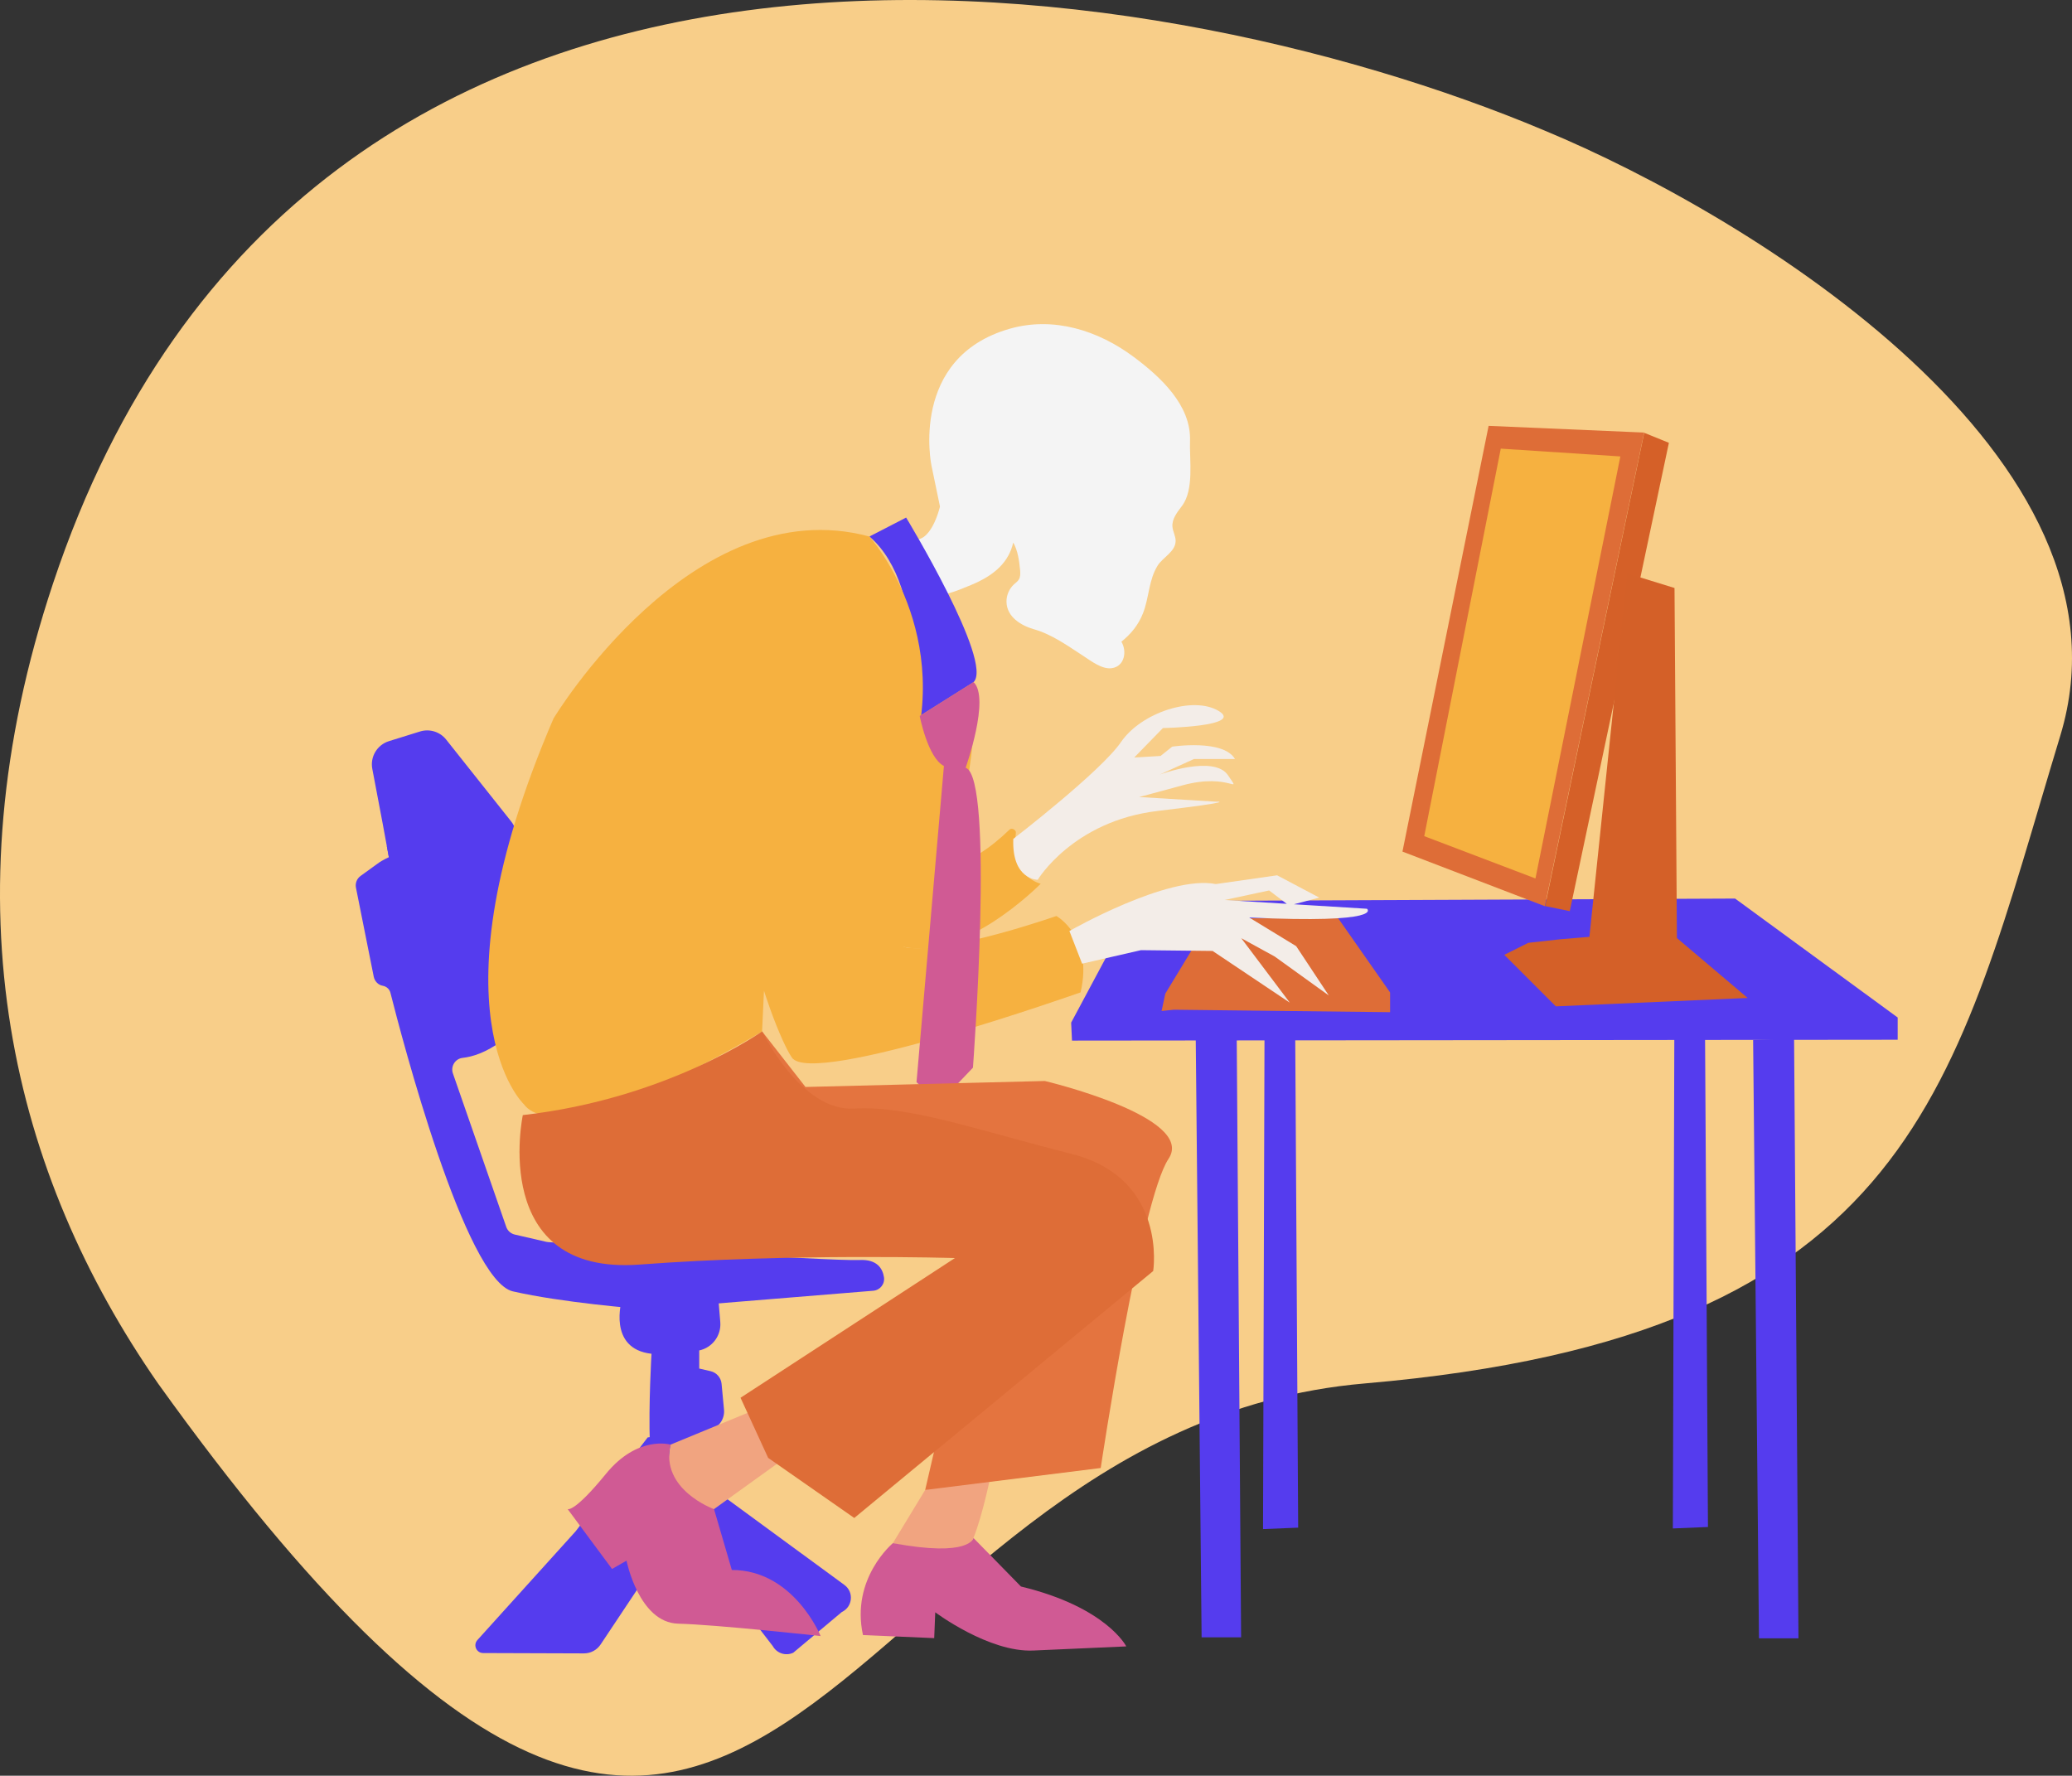 <svg width="2092" height="1793" viewBox="0 0 2092 1793" fill="none" xmlns="http://www.w3.org/2000/svg">
<rect x="0" y="0" width="2092" height="1793" fill="#333333" stroke="none"/>
<path d="M1559.03 131.629C1163.55 -34.996 308.804 -176.847 53.669 588.748C-55.871 917.45 13.651 1186.69 159.537 1396.89C781.27 2263.62 819.284 1444.92 1377.92 1396.89C1936.55 1348.85 1973.51 1093.9 2080.17 742.88C2165.5 462.064 1768.29 218.372 1559.03 131.629Z" fill="#F8CE89"/>
<path d="M581.155 1546.23L482.007 1655.99C477.446 1661.05 481.021 1669.09 487.801 1669.12L589.538 1669.46C596.411 1669.49 602.822 1666.01 606.551 1660.25L686.405 1540.34L780.221 1662.06C784.29 1669.4 793.351 1672.36 800.933 1668.78L849.967 1627.67C860.877 1622.52 862.357 1607.6 852.649 1600.42L704.774 1492.01L726.81 1442.88L653.952 1451.36L581.155 1546.23Z" fill="#553CEE"/>
<path d="M392.66 748.377L424.065 738.606C433.712 735.617 444.191 738.853 450.447 746.744L516.094 829.411C519.885 834.189 521.765 840.23 521.333 846.333L507.773 1037.56C507.156 1046.25 501.978 1053.99 494.15 1057.78C470.881 1069.03 423.357 1085.24 418.795 1032.69C413.926 976.56 386.496 831.23 375.894 776.303C373.582 764.097 380.794 752.076 392.66 748.377Z" fill="#553CEE"/>
<path d="M506.879 1050.91C490.452 1062.99 476.829 1067.09 467.183 1068.14C459.601 1068.94 454.793 1076.67 457.289 1083.89L511.132 1238.83C512.488 1242.72 515.724 1245.62 519.7 1246.54L551.599 1253.91C552.215 1254.06 552.831 1254.15 553.448 1254.18C571.169 1255.42 837.3 1273.69 867.935 1272.25C885.718 1271.41 891.143 1281 892.499 1289.6C893.577 1296.44 888.554 1302.73 881.681 1303.29L653.089 1321.96C652.473 1322.03 651.825 1322.03 651.209 1321.96C641.932 1321.25 567.317 1315.24 517.851 1303.93C469.648 1292.93 405.111 1045.67 394.201 1002.45C393.276 998.754 390.225 996.01 386.496 995.363C381.842 994.592 378.267 990.77 377.342 986.147L359.405 896.39C358.48 891.798 360.33 887.113 364.121 884.4L383.106 870.684C384.184 869.913 394.293 863.964 395.033 865.074L399.995 874.229C401.413 876.355 394.786 877.527 394.324 875.03L390.502 853.978" fill="#553CEE"/>
<path d="M627.909 1312.16C627.909 1312.16 612.962 1361.94 657.805 1366.93C657.805 1366.93 654.692 1417.85 656.14 1458.29L716.301 1443.9C725.639 1441.68 731.896 1432.93 731.002 1423.37L728.536 1397.2C727.951 1391.04 723.482 1385.92 717.441 1384.5L705.976 1381.85V1363.57C719.26 1360.74 728.382 1348.44 727.242 1334.88L725.578 1314.97L627.909 1312.16Z" fill="#553CEE"/>
<path d="M952.998 599.318C954.631 602.03 983.91 589.269 986.284 588.129C1004.28 579.56 1018.49 567.693 1023.02 547.812C1027.64 555.734 1029.15 566.738 1029.96 575.83C1030.23 579.067 1030.33 582.519 1028.6 585.262C1027.43 587.143 1025.52 588.437 1023.88 589.917C1018.92 594.417 1016.06 601.105 1016.21 607.794C1016.58 623.021 1030.91 631.651 1043.95 635.381C1062.5 640.682 1078.25 652.302 1094.25 662.628C1101.98 667.621 1112.8 676.129 1122.69 674.649C1135.61 672.707 1137.98 657.481 1132.22 647.926C1141.99 640.035 1149.32 631.127 1154.01 619.26C1160.26 603.448 1159.68 585.755 1168.8 571.115C1174.01 562.731 1186.89 557.09 1186.98 546.179C1187.01 541.247 1184.15 536.685 1183.75 531.754C1183.13 523.924 1188.65 517.143 1193.36 510.886C1205.81 494.365 1200.85 464.744 1201.5 444.925C1202.67 409.201 1171.94 380.752 1144.82 360.501C1108.95 333.685 1063.86 319.321 1019.63 331.897C917.678 360.902 940.423 469.923 940.423 469.923L949.053 511.472C949.053 511.472 939.653 552.251 919.25 543.62C919.281 543.62 952.998 599.287 952.998 599.318Z" fill="#F4F4F4"/>
<path d="M877.828 541.71L914.874 522.6C914.874 522.6 1003.3 668.424 982.986 688.736C962.676 709.049 918.449 728.19 918.449 728.19C918.449 728.19 938.79 594.294 877.828 541.71Z" fill="#553CEE"/>
<path d="M528.761 1114.8C528.761 1114.8 430.969 1022.64 558.841 725.508C558.841 725.508 698.487 493.349 877.828 541.741C877.828 541.741 966.898 640.898 916.138 780.064C916.138 780.064 872.897 951.224 916.138 956.865C959.378 962.506 1066.57 924.902 1066.57 924.902C1066.57 924.902 1104.17 945.584 1091.01 1002.02C1091.01 1002.02 820.226 1097.94 799.515 1067.86C794.491 1060.55 786.139 1042.58 777.54 1018.6C750.696 943.858 721.386 810.672 782.594 759.413L769.434 1041.54C769.465 1041.44 566.361 1165.57 528.761 1114.8Z" fill="#F6B140"/>
<path d="M928.589 722.949L982.986 688.735C982.986 688.735 988.842 776.704 962.768 833.727C938.403 887.012 978.064 877.693 1019.25 837.685C1021.51 835.493 1026.05 837.868 1025.69 840.994C1023.83 857.124 1024.82 884.468 1050.73 892.352C1050.73 892.352 969.271 975.42 905.751 954.245C842.262 933.069 928.589 722.949 928.589 722.949Z" fill="#F6B140"/>
<path d="M948.13 1113.91L982.34 1078.06C982.34 1078.06 1004.31 784.964 974.974 775.193C974.974 775.193 999.938 704.979 982.987 688.704L928.59 722.918C928.59 722.918 936.726 765.268 953.03 773.406L925.354 1092.7L948.13 1113.91Z" fill="#D05A94"/>
<path d="M760.773 1424.11L677.035 1458.66C677.035 1458.66 661.102 1526.44 720.892 1523.79L787.34 1475.96L760.773 1424.11Z" fill="#F1A480"/>
<path d="M677.036 1458.69C677.036 1458.69 643.997 1448.68 611.698 1488.28C579.368 1527.89 573.111 1523.73 573.111 1523.73L617.954 1584.21L632.563 1575.85C632.563 1575.85 645.076 1638.42 684.68 1639.44C724.283 1640.49 828.547 1651.96 828.547 1651.96C828.547 1651.96 801.426 1585.22 738.892 1585.22L720.924 1523.79C720.893 1523.82 666.28 1504.16 677.036 1458.69Z" fill="#D05A94"/>
<path d="M934.106 1504.44L901.498 1558.13C901.498 1558.13 973.432 1575.85 982.832 1552.92C992.201 1529.99 1000.55 1488.29 1000.55 1488.29L934.106 1504.44Z" fill="#F1A480"/>
<path d="M871.294 1650.94L943.228 1654.05L944.276 1627.97C944.276 1627.97 998.488 1668.63 1043.33 1666.57C1088.17 1664.5 1137.15 1662.4 1137.15 1662.4C1137.15 1662.4 1117.33 1622.8 1030.82 1601.93L982.863 1552.92C982.863 1552.92 979.75 1572.74 901.529 1558.13C901.529 1558.13 858.781 1593.58 871.294 1650.94Z" fill="#D05A94"/>
<path d="M934.106 1504.44L1111.35 1482.27C1111.35 1482.27 1151.63 1212.36 1179.83 1170.07C1208.03 1127.78 1054.95 1091.5 1054.95 1091.5L813.261 1097.54L769.435 1041.41L748.816 1159.96L985.976 1280.32L934.106 1504.44Z" fill="#E4743F"/>
<path d="M527.867 1125.93C527.867 1125.93 493.411 1288.34 645.97 1276.84C798.529 1265.34 964.186 1270.27 964.186 1270.27L747.676 1411.35L775.568 1472.04L862.511 1532.73L1164.33 1283.37C1164.33 1283.37 1179.09 1189.86 1082.32 1165.26C985.544 1140.66 916.662 1116.03 862.511 1119.33C808.391 1122.6 769.496 1041.41 769.496 1041.41C769.496 1041.41 673.831 1109.5 527.867 1125.93Z" fill="#DE6D37"/>
<path d="M1023.07 847.05C1023.07 847.05 1111.52 778.962 1131.86 749.218C1152.2 719.474 1204.66 702.244 1230.49 717.902C1256.31 733.56 1174.15 735.132 1174.15 735.132L1145.18 764.876L1171.77 763.304L1183.52 753.903C1183.52 753.903 1235.17 746.074 1246.91 766.417H1205.43L1171 782.075C1171 782.075 1225.8 761.732 1239.89 782.846C1253.97 803.96 1242.23 779.702 1193.72 793.017C1145.21 806.333 1149.89 804.761 1149.89 804.761L1227.37 809.446C1227.37 809.446 1253.97 808.676 1168.66 818.847C1083.35 829.019 1047.75 888.322 1047.75 888.322C1047.75 888.322 1021.5 888.538 1023.07 847.05Z" fill="#F3EDE8"/>
<path d="M1081.49 1032.57L1082.35 1050.72L1916 1049.86V1027.39L1751.85 907.302L1147.13 909.891L1081.49 1032.57Z" fill="#553CEE"/>
<path d="M1213.21 1653.24H1253.09L1248.66 1047.6L1207.29 1049.08L1213.21 1653.24Z" fill="#553CEE"/>
<path d="M1775.95 1654.24H1815.83L1811.4 1048.6L1770.04 1050.08L1775.95 1654.24Z" fill="#553CEE"/>
<path d="M1276.7 1049.12L1275.22 1543.95L1310.7 1542.5L1307.74 1047.64L1276.7 1049.12Z" fill="#553CEE"/>
<path d="M1690.48 1048.48L1689 1543.31L1724.44 1541.83L1721.52 1047L1690.48 1048.48Z" fill="#553CEE"/>
<path d="M1185.26 1019.53L1403.5 1022.02V1002.08L1351.13 927.243H1222.68L1176.54 1003.31L1172.81 1020.79L1185.26 1019.53Z" fill="#DE6D37"/>
<path d="M1502.98 430L1660 436.763L1559.73 915L1416 859.866L1502.98 430Z" fill="#DE6D37"/>
<path d="M1515.26 453L1438 844.281L1550.28 887L1636 460.874L1515.26 453Z" fill="#F6B140"/>
<path d="M1660.07 437L1685 447.108L1584.93 920L1560 914.887L1660.07 437Z" fill="#D56028"/>
<path d="M1543.05 951.994L1518.82 964.108L1570.88 1016.14L1764.52 1007.66L1693.11 947.155L1690.68 593.708L1643 579L1604.75 945.953L1575.72 948.357" fill="#D46028"/>
<path d="M1079.73 940.066C1079.73 940.066 1179.34 883.013 1227.57 892.66L1289.43 883.814L1332.02 906.315L1301.48 914.36L1281.39 899.102L1236.39 908.75L1380.19 917.596C1380.19 917.596 1399.49 932.853 1261.29 926.442L1308.69 955.354L1341.64 1005.16L1286.99 965.803L1253.25 947.309L1302.25 1012.41L1224.31 960.193L1152 959.392L1092.55 973.047L1079.73 940.066Z" fill="#F3EDE8"/>
</svg>
